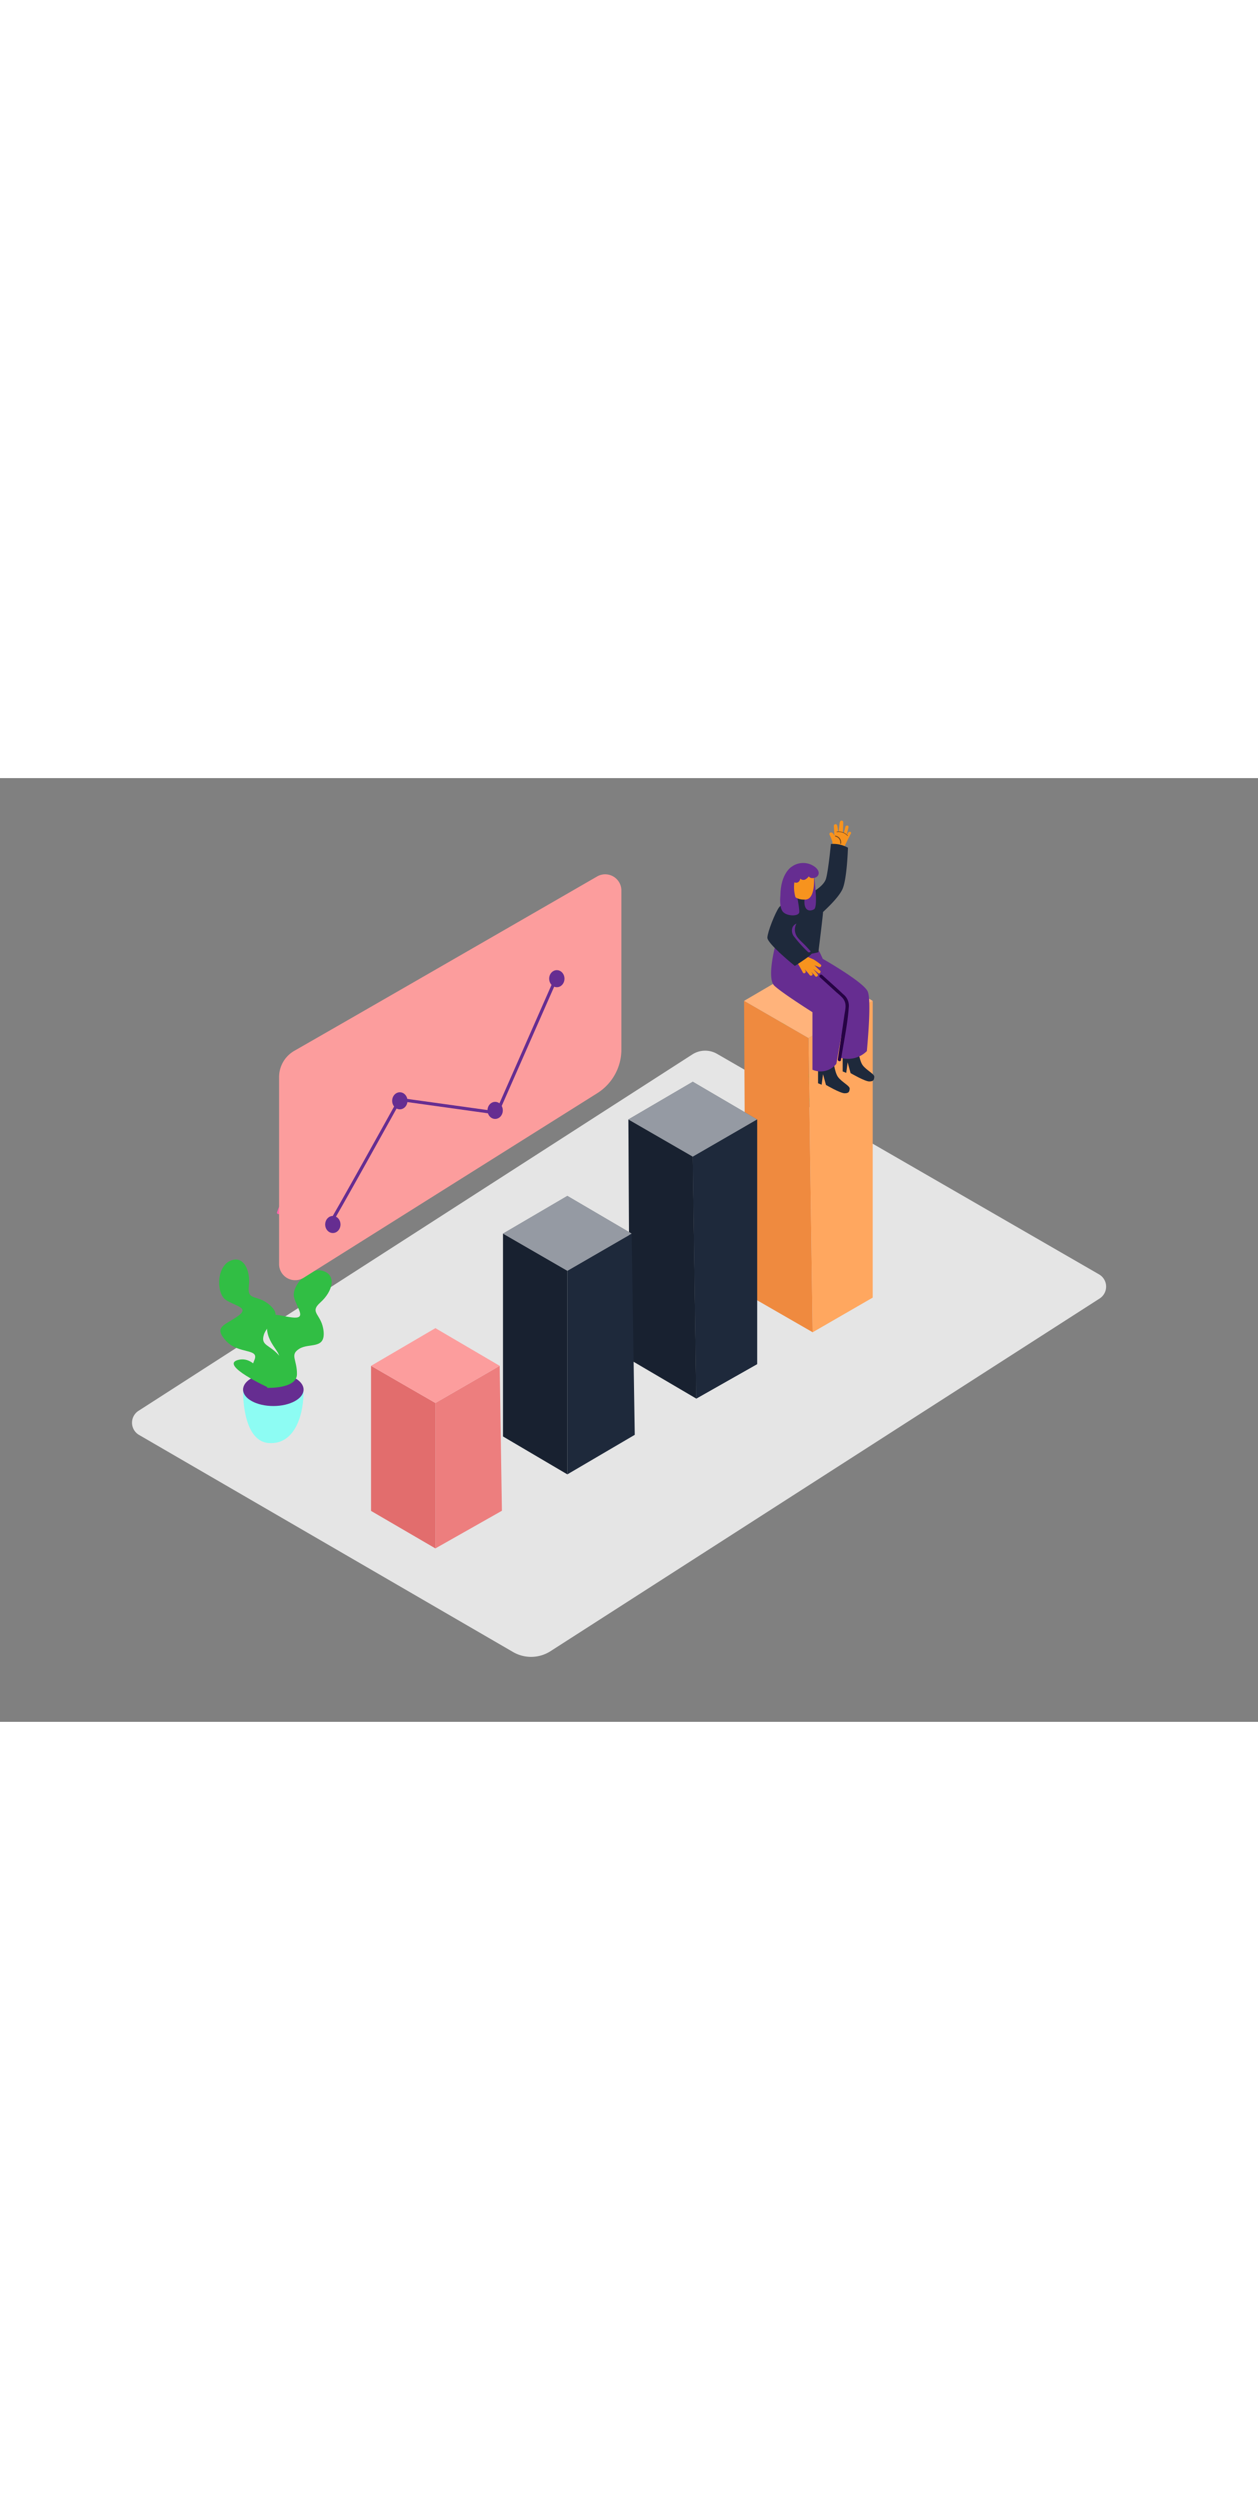 <svg id="Layer_1" data-name="Layer 1" xmlns="http://www.w3.org/2000/svg" viewBox="0 0 400 300" data-imageid="graphic-chart-isometric" imageName="Graphic Chart" class="illustrations_image" style="width: 151px;"><rect x="0" y="0" width="400" height="300" fill="#808080" stroke="none"/><title>#41-50</title><path d="M220.12,87.85,44.05,201.13a4.49,4.49,0,0,0,.17,7.67l118.9,69a11.45,11.45,0,0,0,11.94-.27l174.58-112.1a4.49,4.49,0,0,0-.18-7.67L228,87.66A7.57,7.57,0,0,0,220.12,87.85Z" fill="#e5e5e5"/><path d="M77.29,194.38s-.5,16.42,8.2,17,11.24-10,11-17" fill="#8dfcf3"/><path d="M261.61,57.46s-1.35-3.14-1.69-3.14-9.6.35-9.6.35l4.32,6.43" fill="#662d91"/><path d="M116.11,106.59,99.47,123.42C95.21,127.73,90,132,88.09,138c-.19.62.77.88,1,.27,2-6.32,8-11,12.51-15.52l15.25-15.42C117.27,106.84,116.56,106.14,116.11,106.59Z" fill="#fe65ab"/><path d="M268.22,88.26c-.08.08-2.54-5.47-2.75-6q-1-2.79-1.8-5.67a71.07,71.07,0,0,1-2.15-12c-.06-.64-1.06-.64-1,0A72.17,72.17,0,0,0,263.34,79a70.55,70.55,0,0,0,2.52,6.87c.57,1.34.89,2.89,2.32,3.46a.49.49,0,0,0,.49-.13l.26-.25C269.4,88.53,268.69,87.82,268.22,88.26Z" fill="#31be44"/><path d="M275.32,80.19c-.53-.37-1,.49-.5.86s-2,1.72-2.22,1.81l-2.83,1.56c-.56.31-.06,1.17.5.86l2.67-1.47A12.35,12.35,0,0,0,275,82.6C275.78,82,276.28,80.86,275.32,80.19Z" fill="#31be44"/><path d="M262,93.6a23.69,23.69,0,0,0-9,1.9l-4.8-25.62c-.12-.63-1.08-.36-1,.27L252,95.92a24.42,24.42,0,0,0-2.31,1.25c-.55.34,0,1.2.5.86A22.61,22.61,0,0,1,262,94.6.5.5,0,0,0,262,93.6Z" fill="#31be44"/><path d="M264,93.49c-3.54-7.58-4.8-15.86-6-24.07-.09-.63-1.05-.36-1,.27,1.19,8.31,2.49,16.64,6.08,24.31C263.4,94.58,264.26,94.07,264,93.49Z" fill="#31be44"/><path d="M265.81,100.72c-.61-1.78-3.22-3-4.84-3.6a12.16,12.16,0,0,0-6.71-.39c-.63.13-.36,1.1.27,1a11,11,0,0,1,8.87,1.85,6.6,6.6,0,0,1,1,.79l-.07,1.5c-.27.29-2.42.29-2.95.3a18.68,18.68,0,0,1-5.23-.7.5.5,0,0,0-.27,1C257.5,102.86,267.14,104.59,265.81,100.72Z" fill="#31be44"/><polygon points="257.05 82.63 277.49 70.81 277.49 165.14 258.4 176.16 257.05 82.63" fill="#ffa75f"/><polygon points="257.05 82.63 236.59 70.81 237.07 163.88 258.4 176.16 257.05 82.63" fill="#ef8a3f"/><polygon points="236.59 70.81 257.05 58.84 277.49 70.81 257.05 82.63 236.59 70.81" fill="#ffb37b"/><polygon points="220.28 120.31 240.72 108.5 240.72 186.29 221.39 197.24 220.28 120.31" fill="#1e293b" class="target-color"/><polygon points="220.28 120.31 199.81 108.5 200.21 184.8 221.39 197.24 220.28 120.31" fill="#1e293b" class="target-color"/><polygon points="199.81 108.5 220.28 96.52 240.72 108.5 220.28 120.31 199.81 108.5" fill="#1e293b" class="target-color"/><polygon points="220.28 120.31 240.72 108.5 240.72 186.29 221.39 197.24 220.28 120.31" fill="#1e293b" class="target-color"/><polygon points="220.28 120.31 199.81 108.5 200.21 184.8 221.39 197.24 220.28 120.31" opacity="0.19"/><polygon points="199.81 108.5 220.28 96.52 240.72 108.5 220.28 120.31 199.81 108.5" fill="#fff" opacity="0.53"/><polygon points="180.4 156.61 200.84 144.79 201.83 208.76 180.4 221.33 180.4 156.61" fill="#1e293b" class="target-color"/><polygon points="180.4 156.61 159.94 144.79 159.94 209.28 180.4 221.33 180.4 156.61" fill="#1e293b" class="target-color"/><polygon points="180.4 156.61 159.94 144.79 159.94 209.28 180.4 221.33 180.4 156.61" opacity="0.19"/><polygon points="159.94 144.79 180.4 132.81 200.84 144.79 180.4 156.61 159.94 144.79" fill="#1e293b" class="target-color"/><polygon points="159.94 144.79 180.4 132.81 200.84 144.79 180.4 156.61 159.94 144.79" fill="#fff" opacity="0.53"/><polygon points="138.44 198.64 158.88 186.83 159.59 232.9 138.44 244.87 138.44 198.64" fill="#ed7e7e"/><polygon points="138.44 198.64 117.98 186.83 117.98 232.95 138.44 244.87 138.44 198.64" fill="#e26d6d"/><polygon points="117.98 186.83 138.44 174.85 158.88 186.83 138.44 198.64 117.98 186.83" fill="#fc9d9d"/><ellipse cx="86.91" cy="194.38" rx="9.62" ry="5.23" fill="#662d91"/><path d="M84.53,193s7.22-5.93,4.19-9.46-5.88-3.06-4.83-6.57,6.32-5.29,2.17-9.2-7.52-1.24-6.93-6.31-1.77-10-6.06-7.95-4.29,10.35-1.26,12.37,7.8,2.39,3.71,5.23-7.7,3.31-3.71,7.73,10.73,2.3,9.08,6.15S80.21,190.43,84.53,193Z" fill="#31be44"/><path d="M85,193.83s9.34.36,9.42-4.3-2.37-6.19.75-8.12,8.23.24,7.73-5.44-4.81-5.92-1-9.32,5.29-8.63.75-10-10.08,4.89-9.15,8.41,4.25,7-.7,6.38-8-2.63-7.91,3.32,6.5,8.84,2.71,10.63S83.44,189.08,85,193.83Z" fill="#31be44"/><path d="M85.5,193.83s-3.45-10.48-9.73-8.89S85.5,193.83,85.5,193.83Z" fill="#31be44"/><path d="M88.74,95v59.51a5.11,5.11,0,0,0,7.82,4.32l93.35-58.67a16.4,16.4,0,0,0,7.67-13.88V35.73a5.15,5.15,0,0,0-7.72-4.46c-20.54,11.86-76.32,44-96.27,55.42A9.62,9.62,0,0,0,88.74,95Z" fill="#fc9d9d"/><path d="M104.74,141.9c.54-.34,22.39-39.75,22.39-39.75L158,106.45,177,63.26" fill="none" stroke="#662d91" stroke-miterlimit="10"/><ellipse cx="177.05" cy="63.76" rx="1.94" ry="2.22" fill="#662d91" stroke="#662d91" stroke-miterlimit="10"/><ellipse cx="157.44" cy="105.63" rx="1.94" ry="2.22" fill="#662d91" stroke="#662d91" stroke-miterlimit="10"/><ellipse cx="127.13" cy="102.58" rx="1.94" ry="2.22" fill="#662d91" stroke="#662d91" stroke-miterlimit="10"/><ellipse cx="105.83" cy="141.9" rx="1.94" ry="2.22" fill="#662d91" stroke="#662d91" stroke-miterlimit="10"/><path d="M272.68,85.06s.43,4.6,1.62,6.21,3.78,2.79,3.7,3.7-.22,1.46-1.61,1.46-5.93-2.65-5.93-2.65l-.94-3.42-.44,3.35-1.14-.47V84.57Z" fill="#1e293b" class="target-color"/><path d="M264.85,88.82s.43,4.6,1.62,6.21,3.78,2.79,3.7,3.7-.22,1.46-1.61,1.46-5.93-2.65-5.93-2.65l-.94-3.42-.44,3.35L260.11,97V88.32Z" fill="#1e293b" class="target-color"/><path d="M267.16,88.86a8.46,8.46,0,0,0,8.47-2.08c.58-6.35,1.35-16.93.21-19.08-1.64-3.11-14.24-10.25-14.24-10.25l-7.76,3.25,14.06,13.45Z" fill="#662d91"/><path d="M246.58,53s-2.89,10.62-.36,13,12.11,8.41,12.11,8.41V92.7a6.42,6.42,0,0,0,7.6-1.87l3.14-17.45L257,58.83" fill="#662d91"/><path d="M269.69,17.34l-.28.55-.15-.08c.18-.72.36-1.43.53-2.15s-.86-.77-1-.14-.31,1.25-.48,1.88l-.31-.1.11-2.7c0-.15,0-.3,0-.46a.51.51,0,0,0-1-.24.47.47,0,0,0-.11.25c-.13,1-.24,2-.35,3h-.14c-.07-.64-.15-1.28-.25-1.91a.48.48,0,0,0-.13-.25c-.12-.55-1-.4-1,.21l.18,3.16c-.21-.49-.46-1-1-1.08a.51.51,0,0,0-.54.7,13.69,13.69,0,0,1,.91,2.35l.27,4.75a.42.42,0,0,0,.4.42.51.51,0,0,0,1-.05c.19.27.57.41.8.05l0-.05c.22.39.91.41.95-.14.07-1,.13-1.94.14-2.91l0-.07q1.07-2.34,2.28-4.63C270.93,17.15,270,16.77,269.69,17.34Z" fill="#f7931e"/><path d="M269.57,18.22A4,4,0,0,0,266.08,17a.1.1,0,0,0,0,.19,3.79,3.79,0,0,1,3.31,1.11C269.51,18.44,269.66,18.31,269.57,18.22Z" fill="#7a4c1f"/><path d="M265.65,18.29c-.19,0-.19.28,0,.31a1.89,1.89,0,0,1,1.49,2.15c0,.2.29.2.31,0A2.18,2.18,0,0,0,265.65,18.29Z" fill="#7a4c1f"/><path d="M257.81,36.53s4.1-2,4.84-4.59,1.55-11,1.55-11a9.46,9.46,0,0,1,5.42,1.19s-.29,10.18-1.8,13.29-6.27,7.19-6.14,7.19-1.47,12.74-1.47,12.74-8,2.22-12.56,0c0,0,1.33-12.29,2.31-14.08S257.81,36.53,257.81,36.53Z" fill="#1e293b" class="target-color"/><path d="M261,59.32a16.19,16.19,0,0,0-2.36-1.69l-2.27-1c-.65-.66-1.3-1.32-1.93-2-.44-.48-1.14.23-.71.71s1,1.05,1.51,1.57a.55.55,0,0,0-.31.4.48.48,0,0,0-.59.37.45.45,0,0,0-.33-.07c-.37-.4-1.12.06-.8.58q1.11,1.76,2.07,3.61c.3.57,1.16.07.86-.5l-.28-.51a18.25,18.25,0,0,1,1.57,1.81c.38.51,1.25,0,.86-.5-.15-.2-.3-.38-.46-.57.25.22.5.44.73.68s.44.51.65.77c.35.44,1.13-.15.79-.61l-.08-.1h0c-.31-.4-1-1.17-1.32-1.55.42.31,1.2,1,1.61,1.32s1-.48.5-.86c-.3-.22-1.48-1.46-1.78-1.68s.26.32,0,0c.48.19,1,.38,1.45.59S261.39,59.63,261,59.32Z" fill="#f7931e"/><path d="M255,37.39s-6.11,2-7.33,3.75-3.6,7.68-3.67,9.57,8.73,9,8.73,9,4.92-3.13,5.31-3.85-5.77-6.47-5.77-6.47" fill="#1e293b" class="target-color"/><path d="M251.74,28.17s-3.55,2-3.61,9.23c0,0-.49,4,1,5.29s4.78,1.23,5,0-1.56-9.55-1.56-9.55" fill="#662d91"/><path d="M258.71,30.08s1.58,10.78.13,11.62-3.75.6-2.88-4.31" fill="#662d91"/><path d="M258.71,30.08s1,8.3-2.55,8.53c-4,.26-5.1-2.63-4.8-4.42S253.26,27.47,258.71,30.08Z" fill="#f7931e"/><path d="M252.58,33.14s1.44.67,1.9-1.19a1.35,1.35,0,0,0,1.69.21,3.34,3.34,0,0,0,1-.94s.42.94,2,.42S261,29,258,27.56s-7.38-.17-8.11,3.66,0,6.19,3.15,7A11.31,11.31,0,0,1,252.58,33.14Z" fill="#662d91"/><path d="M256.35,53.51c-.87-.95-1.9-1.79-2.69-2.8a4,4,0,0,1-.41-4.48,2.65,2.65,0,0,0-1.2,1.09,3,3,0,0,0,.58,3.23,38.9,38.9,0,0,0,4.29,4.72.51.51,0,0,0,.83-.24C257.27,54.55,256.83,54,256.35,53.51Z" fill="#662d91"/><path d="M268.13,68.72c-2.19-2.1-4.49-4.09-6.73-6.13-.48-.43-1.18.27-.71.71l5.39,4.9a18.05,18.05,0,0,1,1.85,1.7c1.45,1.78.84,3.5.55,5.48q-1,7-2.09,14c-.09.63.87.9,1,.27.83-5.52,2.09-11.16,2.49-16.73A4.61,4.61,0,0,0,268.13,68.72Z" fill="#260344"/></svg>